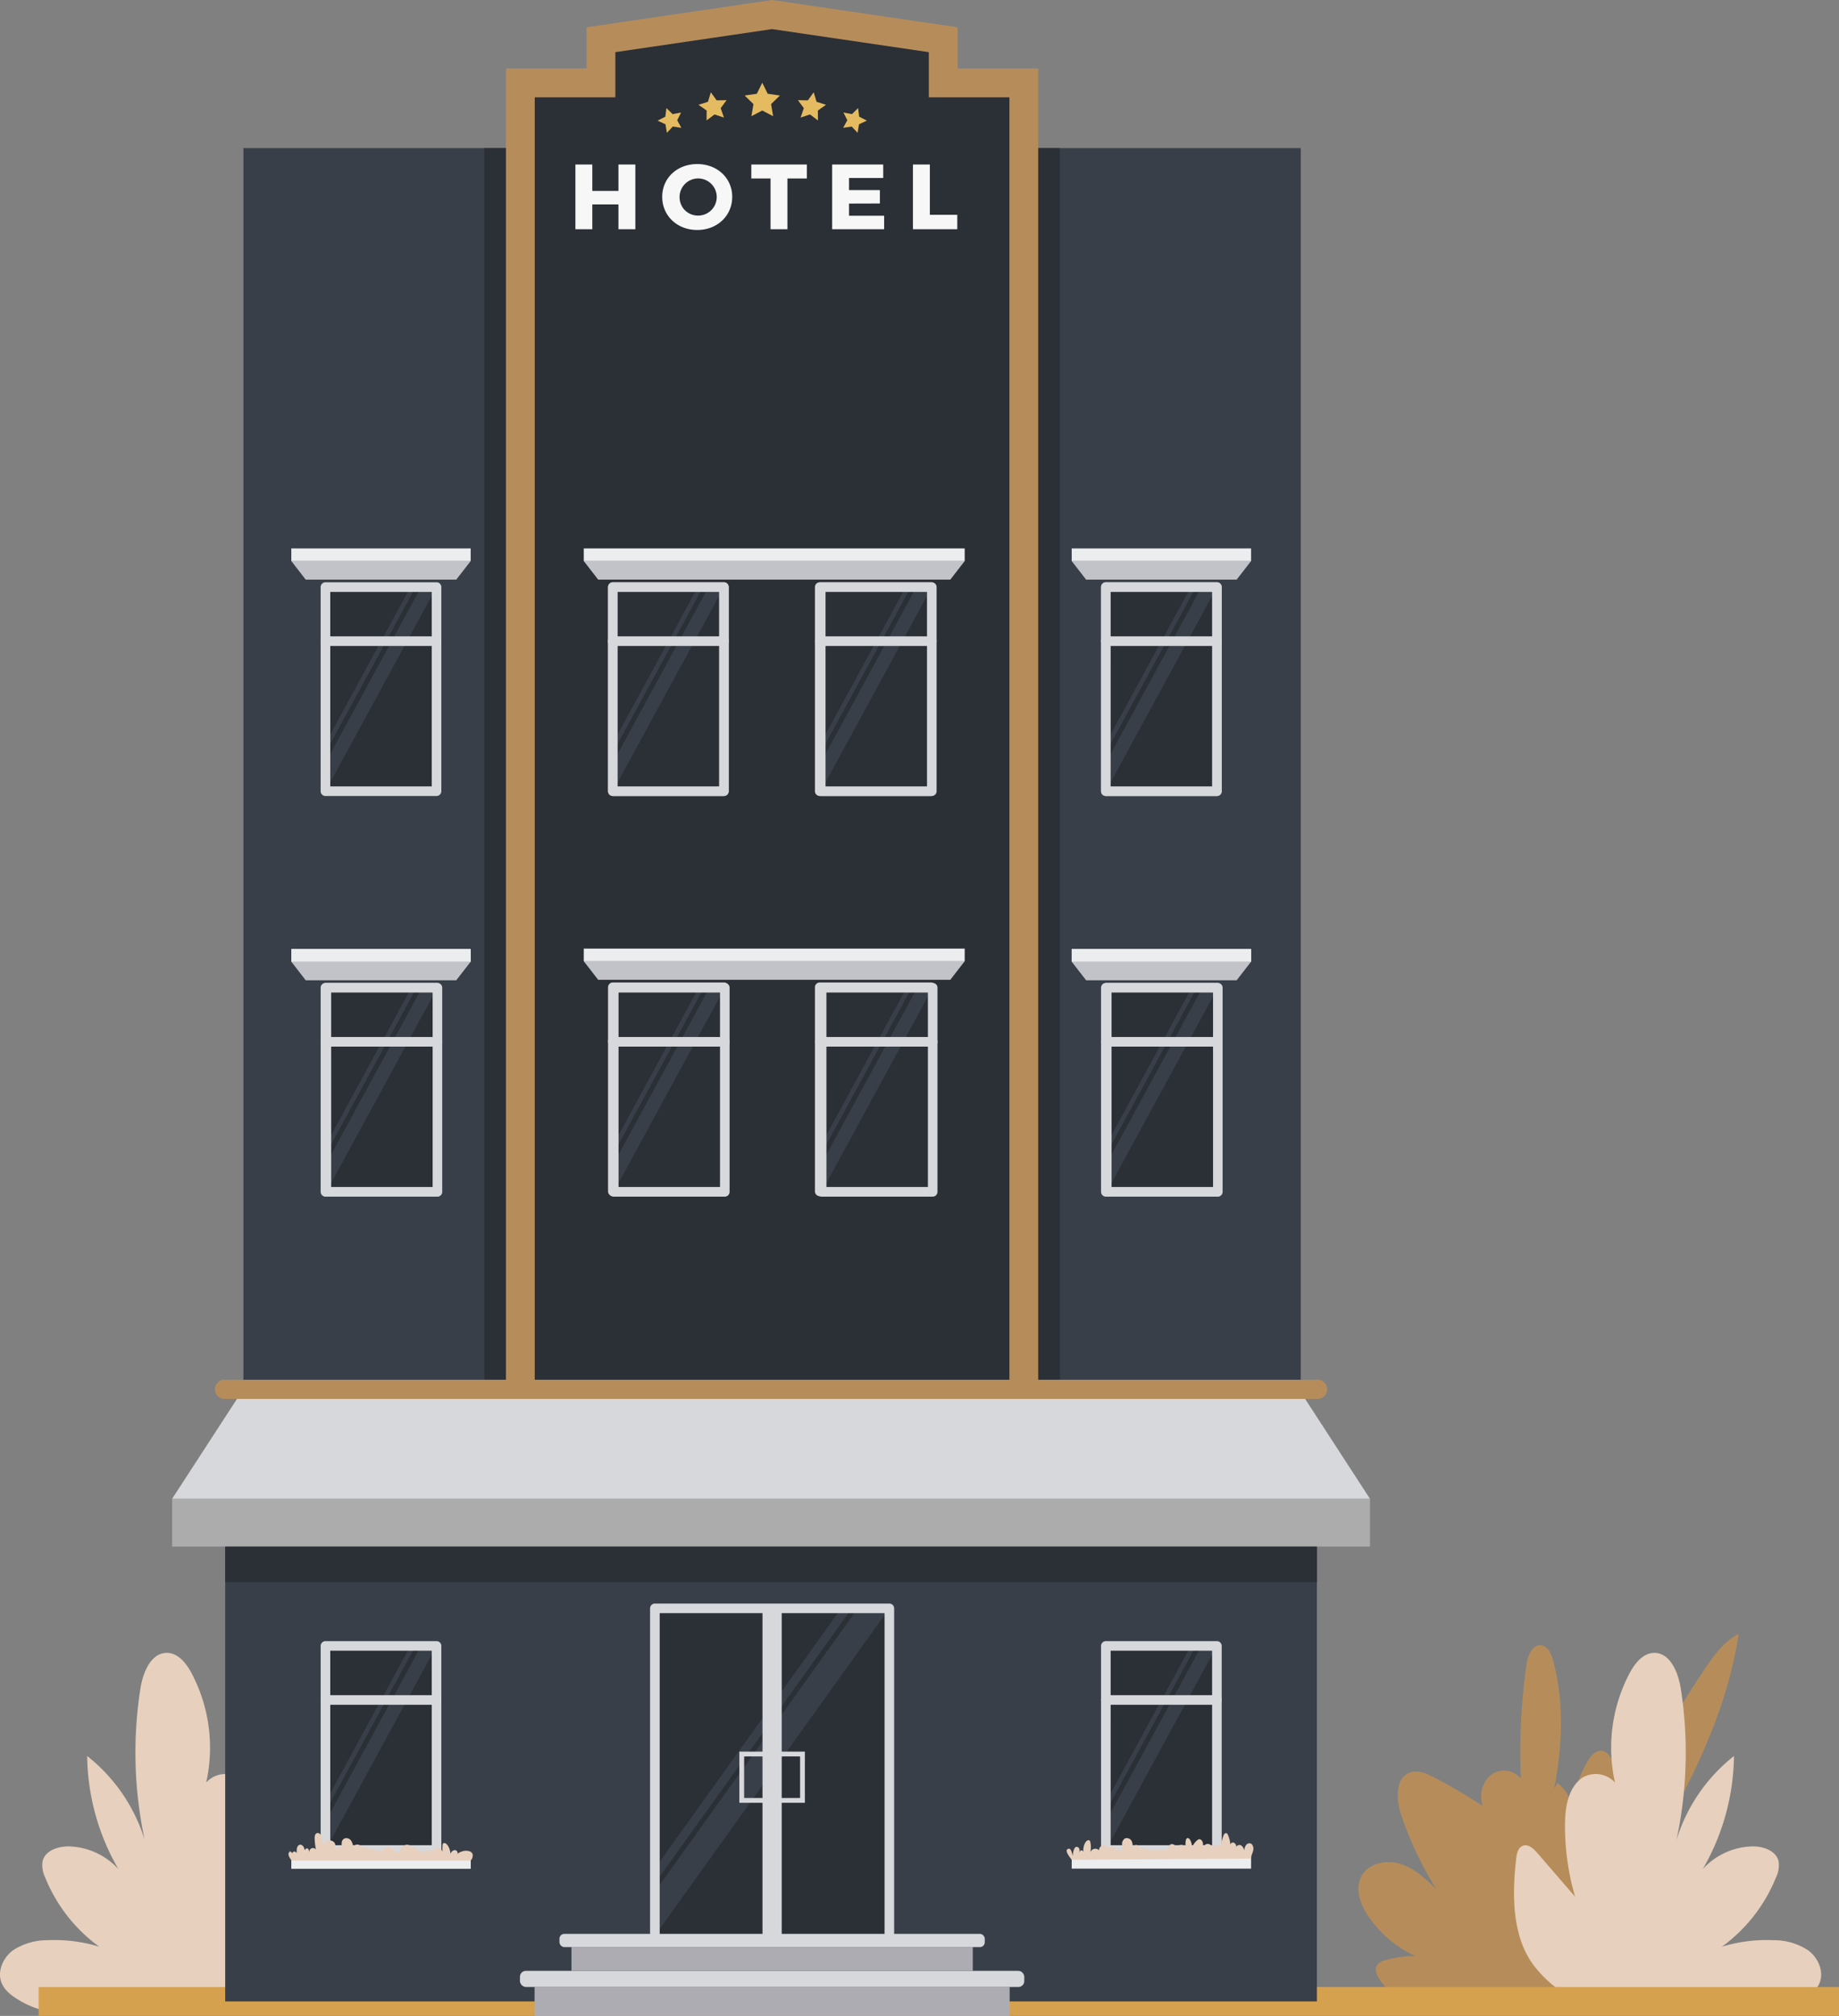 <svg xmlns="http://www.w3.org/2000/svg" width="401.563" height="440.249" viewBox="0 0 401.563 440.249"><rect x="0" y="0" width="401.563" height="440.249" fill="#808080" stroke="none"/><defs><style>.a{fill:#b68d5a;}.b{fill:#e7d0bd;}.c{fill:#d6a14e;}.d{fill:#383f48;}.e{fill:#2b2f36;}.f{fill:#c2c3c8;}.g{fill:#ecedef;}.h{fill:#d7d8dc;}.i{fill:#acacac;}.j{fill:#adacb2;}.k{fill:#f7f7f8;}.l{fill:#e5bb61;}.m{fill:#5c4991;}.n{fill:#453286;}</style></defs><g transform="translate(-17.709 -58)"><g transform="translate(17.709 414.817)"><g transform="translate(296.608)"><path class="a" d="M333.293,337.746c-3.466,1.828-5.79,5.212-7.941,8.487q-11.74,17.877-22.207,36.55c2.713-5.64,5.409-12.436,2.278-17.856a3.109,3.109,0,0,0-1.749-1.6c-1.471-.38-2.723,1.085-3.46,2.415a34.122,34.122,0,0,0-3.5,9.346,7.469,7.469,0,0,0-3.01-4.76c-.245.4-.464.819-.694,1.231,1.8-9.384,2.232-18.9-.251-28.055-.388-1.429-1.136-3.093-2.608-3.249-1.931-.2-2.9,2.247-3.175,4.168a133.046,133.046,0,0,0-1.228,24.951,4.735,4.735,0,0,0-6.579-.774,6.188,6.188,0,0,0-1.763,6.735q-5.129-3.367-10.573-6.219c-1.617-.847-3.471-1.679-5.205-1.112-3.372,1.1-3.156,5.94-2.023,9.3a76.227,76.227,0,0,0,7.7,16.223c-2.339-2.256-4.8-4.587-7.9-5.552s-7.04-.1-8.529,2.791c-1.422,2.76-.154,6.153,1.6,8.717a25.213,25.213,0,0,0,10.23,8.638,22.309,22.309,0,0,0-6.537.9,2.832,2.832,0,0,0-1.986,1.365,2.559,2.559,0,0,0,.263,2.02c2.073,4.319,7.39,6.091,12.181,6.075s9.513-1.351,14.3-1.274l1.232.939a166.965,166.965,0,0,0,30.809-7.358A25.428,25.428,0,0,0,298.5,412.5a121.309,121.309,0,0,0,17.3-8.547,19.352,19.352,0,0,0-10.2.828A89.783,89.783,0,0,0,320.359,391.7l-11.476,2.613C319.456,376.543,330.243,358.194,333.293,337.746Z" transform="translate(-250.251 -337.746)"/><g transform="translate(33.994 4.154)"><path class="b" d="M341.176,405.993a13.587,13.587,0,0,0-7.64-2.24A33.4,33.4,0,0,0,322.3,405.17a34.7,34.7,0,0,0,11.8-15.113,5.959,5.959,0,0,0,.561-3.593c-.574-2.3-3.376-3.233-5.747-3.2a15.2,15.2,0,0,0-10.793,4.949,50.284,50.284,0,0,0,6.809-24.681,37.286,37.286,0,0,0-12.548,18.306,90.81,90.81,0,0,0,.926-33.08c-.555-3.528-2.346-7.888-5.915-7.75-2.394.093-4.113,2.306-5.245,4.418a34.867,34.867,0,0,0-3.2,23.889,5.674,5.674,0,0,0-7.231-.98c-3.009,2.208-3.661,6.4-3.685,10.13a55.338,55.338,0,0,0,2.2,15.782l-8.275-9.579c-.813-.941-1.968-1.98-3.13-1.539-1.008.38-1.315,1.634-1.439,2.7-.949,8.2-.959,17.664,4.3,24.028,10.216,12.367,20.371,6.158,28.854,7.728,9.508,1.76,20.351,4.36,28.749-.431,1.75-1,3.566-2.189,4.328-4.055C344.634,410.6,343.33,407.612,341.176,405.993Z" transform="translate(-276.903 -341.002)"/></g></g><g transform="translate(0 4.154)"><path class="b" d="M20.5,405.993a13.587,13.587,0,0,1,7.64-2.24,33.4,33.4,0,0,1,11.236,1.417,34.7,34.7,0,0,1-11.8-15.113,5.959,5.959,0,0,1-.561-3.593c.574-2.3,3.376-3.233,5.747-3.2a15.2,15.2,0,0,1,10.793,4.949,50.284,50.284,0,0,1-6.809-24.681A37.286,37.286,0,0,1,49.3,381.836a90.811,90.811,0,0,1-.926-33.08c.555-3.528,2.346-7.888,5.915-7.75,2.394.093,4.113,2.306,5.245,4.418a34.868,34.868,0,0,1,3.2,23.889,5.674,5.674,0,0,1,7.231-.98c3.009,2.208,3.661,6.4,3.685,10.13a55.336,55.336,0,0,1-2.2,15.782l8.275-9.579c.812-.941,1.968-1.98,3.13-1.539,1.008.38,1.315,1.634,1.439,2.7.949,8.2.959,17.664-4.3,24.028-10.216,12.367-20.371,6.158-28.854,7.728-9.508,1.76-20.351,4.36-28.749-.431-1.75-1-3.566-2.189-4.328-4.055C17.043,410.6,18.347,407.612,20.5,405.993Z" transform="translate(-17.709 -341.002)"/></g><g transform="translate(8.436 77.13)"><rect class="c" width="393.126" height="6.288"/></g></g><g transform="translate(66.882 395.752)"><rect class="d" width="238.388" height="99.338"/></g><g transform="translate(160.707 409.25)"><rect class="d" width="51.2" height="71.484"/></g><g transform="translate(160.707 409.25)"><path class="e" d="M129.82,390.168V333.381h40.672Z" transform="translate(-129.82 -333.381)"/></g><g transform="translate(160.707 409.25)"><path class="e" d="M181.02,404.866h-51.2l51.2-71.484Z" transform="translate(-129.82 -333.381)"/></g><g transform="translate(70.862 90.347)"><rect class="d" width="60.473" height="270.021"/></g><g transform="translate(131.335 61.177)"><path class="e" d="M106.792,359.681V75.421h17.6V65.99s27.926-5.5,37.368-5.5,37.367,5.5,37.367,5.5v9.431h17.6v284.26" transform="translate(-106.792 -60.491)"/></g><g transform="translate(145.179 177.773)"><g transform="translate(0 2.751)"><path class="f" d="M197.683,158.12H120.79l-3.144-4.061h83.181Z" transform="translate(-117.646 -154.059)"/></g><g transform="translate(0 0)"><rect class="g" width="83.181" height="2.751"/></g></g><g transform="translate(81.32 177.773)"><g transform="translate(0 2.751)"><path class="f" d="M103.6,158.12H70.724l-3.144-4.061h39.167Z" transform="translate(-67.58 -154.059)"/></g><g transform="translate(0 0)"><rect class="g" width="39.167" height="2.751"/></g></g><g transform="translate(241.268 90.347)"><rect class="d" width="60.473" height="270.021"/></g><g transform="translate(241.268 90.347)"><rect class="e" width="7.87" height="270.021"/></g><g transform="translate(123.466 90.347)"><rect class="e" width="7.87" height="270.021" transform="translate(0)"/></g><g transform="translate(128.191 58)"><path class="a" d="M220.549,360.367h-6.288V79.251h-17.6v-9.86l-34.224-5.036-34.224,5.036v9.86h-17.6V360.367h-6.288V72.963h17.6v-9L162.438,58l40.511,5.961v9h17.6Z" transform="translate(-104.328 -58)"/></g><g transform="translate(55.291 361.415)"><path class="h" d="M308.744,319.789H47.174L62.7,295.879H293.22Z" transform="translate(-47.174 -295.879)"/></g><g transform="translate(64.786 359.32)"><path class="a" d="M295.1,298.427H56.714a2.1,2.1,0,1,1,0-4.191H295.1a2.1,2.1,0,1,1,0,4.191Z" transform="translate(-54.618 -294.236)"/></g><g transform="translate(55.291 385.326)"><rect class="i" width="261.57" height="10.426"/></g><g transform="translate(134.433 491.931)"><rect class="j" width="103.748" height="6.318"/></g><g transform="translate(131.246 488.414)"><rect class="h" width="110.123" height="3.517" rx="1.275" transform="translate(0)"/></g><g transform="translate(142.49 483.226)"><rect class="j" width="87.633" height="5.188"/></g><g transform="translate(139.873 480.338)"><rect class="h" width="92.868" height="2.888" rx="1.047"/></g><g transform="translate(143.354 93.829)"><path class="k" d="M119.905,86.169v5.767h5.707V86.169h3.69V100.3h-3.69V94.879h-5.707V100.3h-3.69V86.169Z" transform="translate(-116.215 -86.068)"/><path class="k" d="M146.361,93.248c0,4.133-3.267,7.24-7.642,7.24s-7.643-3.107-7.643-7.24c0-4.114,3.267-7.158,7.643-7.158S146.361,89.154,146.361,93.248Zm-11.492.02a3.987,3.987,0,0,0,3.89,4.073,4.056,4.056,0,1,0-3.89-4.073Z" transform="translate(-112.12 -86.09)"/><path class="k" d="M158.453,86.169v3.045h-4.235V100.3h-3.689V89.214h-4.2V86.169Z" transform="translate(-107.917 -86.068)"/><path class="k" d="M171.319,86.169v2.944h-7.462v2.642h6.735v2.923l-6.735.02v2.661h7.663V100.3H160.169V86.169Z" transform="translate(-104.106 -86.068)"/><path class="k" d="M177.693,86.169V97.157h5.988V100.3H174V86.169Z" transform="translate(-100.294 -86.068)"/></g><g transform="translate(161.312 76.068)"><g transform="translate(18.997)"><path class="l" d="M149.035,72.166l1.189,2.408,2.658.386-1.923,1.875.454,2.647-2.377-1.25-2.377,1.25.454-2.647-1.923-1.875,2.658-.386Z" transform="translate(-145.188 -72.166)"/></g><g transform="translate(8.915 2.084)"><path class="l" d="M139.985,73.8l1.267,1.765,2.172-.043-1.288,1.75.712,2.053-2.062-.684-1.732,1.311.013-2.173-1.783-1.242,2.07-.659Z" transform="translate(-137.284 -73.799)"/></g><g transform="translate(0 5.529)"><path class="l" d="M132.21,76.5l1.346,1.329,1.858-.355-.848,1.69.912,1.657-1.87-.284-1.294,1.379-.307-1.866-1.712-.8,1.68-.869Z" transform="translate(-130.294 -76.501)"/></g><g transform="translate(30.632 2.084)"><path class="l" d="M157.749,73.8l-1.267,1.765-2.172-.043,1.288,1.75-.712,2.053,2.062-.684,1.732,1.311-.013-2.173,1.783-1.242-2.07-.659Z" transform="translate(-154.31 -73.799)"/></g><g transform="translate(40.505 5.529)"><path class="l" d="M165.317,76.5l-1.346,1.329-1.858-.355.848,1.69-.912,1.657,1.87-.284,1.294,1.379.307-1.866,1.711-.8-1.68-.869Z" transform="translate(-162.05 -76.501)"/></g></g><g transform="translate(87.729 185.168)"><g transform="translate(1.048 1.048)"><rect class="d" width="24.253" height="44.573"/></g><g transform="translate(1.048 1.048)"><path class="e" d="M73.427,192.615V158.521H91.978Z" transform="translate(-73.427 -158.521)"/></g><g transform="translate(1.048 1.048)"><path class="e" d="M97.68,203.094H73.427L97.68,158.521Z" transform="translate(-73.427 -158.521)"/></g><g transform="translate(0.591 0.796)"><rect class="e" width="42.392" height="1.047" transform="matrix(0.478, -0.878, 0.878, 0.478, 0, 37.24)"/></g><g transform="translate(0 0)"><path class="h" d="M97.906,204.368H73.653A1.048,1.048,0,0,1,72.6,203.32V158.747a1.048,1.048,0,0,1,1.048-1.047H97.906a1.048,1.048,0,0,1,1.048,1.047V203.32A1.048,1.048,0,0,1,97.906,204.368Zm-23.205-2.1H96.857V159.8H74.7Z" transform="translate(-72.605 -157.7)"/></g><g transform="translate(0 11.806)"><path class="h" d="M97.906,169.053H73.653a1.048,1.048,0,0,1,0-2.1H97.906a1.048,1.048,0,0,1,0,2.1Z" transform="translate(-72.605 -166.956)"/></g></g><g transform="translate(150.482 185.168)"><g transform="translate(1.048 1.048)"><rect class="m" width="24.253" height="44.573"/></g><g transform="translate(1.048 1.048)"><path class="n" d="M122.626,192.615V158.521h18.551Z" transform="translate(-122.626 -158.521)"/></g><g transform="translate(1.048 1.048)"><path class="n" d="M146.878,203.094H122.626l24.253-44.573Z" transform="translate(-122.626 -158.521)"/></g><g transform="translate(0.59 0.796)"><rect class="n" width="42.392" height="1.047" transform="matrix(0.478, -0.878, 0.878, 0.478, 0, 37.24)"/></g><g transform="translate(0 0)"><path class="h" d="M147.1,204.368H122.851a1.048,1.048,0,0,1-1.047-1.048V158.747a1.048,1.048,0,0,1,1.047-1.047H147.1a1.048,1.048,0,0,1,1.047,1.047V203.32A1.048,1.048,0,0,1,147.1,204.368Zm-23.205-2.1h22.157V159.8H123.9Z" transform="translate(-121.804 -157.7)"/></g><g transform="translate(0 11.806)"><path class="h" d="M147.1,169.053H122.851a1.048,1.048,0,0,1,0-2.1H147.1a1.048,1.048,0,0,1,0,2.1Z" transform="translate(-121.804 -166.956)"/></g></g><g transform="translate(195.656 185.168)"><g transform="translate(1.048 1.048)"><rect class="m" width="24.253" height="44.573"/></g><g transform="translate(1.048 1.048)"><path class="n" d="M158.042,192.615V158.521h18.551Z" transform="translate(-158.042 -158.521)"/></g><g transform="translate(1.048 1.048)"><path class="n" d="M182.295,203.094H158.042l24.253-44.573Z" transform="translate(-158.042 -158.521)"/></g><g transform="translate(0.591 0.796)"><rect class="n" width="42.392" height="1.047" transform="matrix(0.478, -0.878, 0.878, 0.478, 0, 37.24)"/></g><g transform="translate(0 0)"><path class="h" d="M182.521,204.368H158.268a1.048,1.048,0,0,1-1.048-1.048V158.747a1.048,1.048,0,0,1,1.048-1.047h24.252a1.048,1.048,0,0,1,1.048,1.047V203.32A1.048,1.048,0,0,1,182.521,204.368Zm-23.205-2.1h22.157V159.8H159.316Z" transform="translate(-157.22 -157.7)"/></g><g transform="translate(0 11.806)"><path class="h" d="M182.521,169.053H158.268a1.048,1.048,0,1,1,0-2.1h24.252a1.048,1.048,0,1,1,0,2.1Z" transform="translate(-157.22 -166.956)"/></g></g><g transform="translate(145.179 265.167)"><g transform="translate(0 2.751)"><path class="f" d="M197.683,226.637H120.79l-3.144-4.061h83.181Z" transform="translate(-117.646 -222.576)"/></g><rect class="g" width="83.181" height="2.751"/></g><g transform="translate(150.482 272.561)"><g transform="translate(1.048 1.048)"><rect class="m" width="24.253" height="44.573"/></g><g transform="translate(1.048 1.048)"><path class="n" d="M122.626,261.132V227.039h18.551Z" transform="translate(-122.626 -227.039)"/></g><g transform="translate(1.048 1.048)"><path class="n" d="M146.878,271.611H122.626l24.253-44.573Z" transform="translate(-122.626 -227.039)"/></g><g transform="translate(0.59 0.797)"><rect class="n" width="42.392" height="1.047" transform="matrix(0.478, -0.878, 0.878, 0.478, 0, 37.24)"/></g><path class="h" d="M147.1,272.886H122.851a1.048,1.048,0,0,1-1.047-1.048V227.265a1.048,1.048,0,0,1,1.047-1.048H147.1a1.048,1.048,0,0,1,1.047,1.048v44.572A1.048,1.048,0,0,1,147.1,272.886Zm-23.205-2.1h22.157V228.314H123.9Z" transform="translate(-121.804 -226.217)"/><g transform="translate(0 11.807)"><path class="h" d="M147.1,237.57H122.851a1.048,1.048,0,0,1,0-2.1H147.1a1.048,1.048,0,0,1,0,2.1Z" transform="translate(-121.804 -235.474)"/></g></g><g transform="translate(195.656 272.561)"><g transform="translate(1.048 1.048)"><rect class="m" width="24.253" height="44.573"/></g><g transform="translate(1.048 1.048)"><path class="n" d="M158.042,261.132V227.039h18.551Z" transform="translate(-158.042 -227.039)"/></g><g transform="translate(1.048 1.048)"><path class="n" d="M182.295,271.611H158.042l24.253-44.573Z" transform="translate(-158.042 -227.039)"/></g><g transform="translate(0.591 0.797)"><rect class="n" width="42.392" height="1.047" transform="matrix(0.478, -0.878, 0.878, 0.478, 0, 37.24)"/></g><path class="h" d="M182.521,272.886H158.268a1.048,1.048,0,0,1-1.048-1.048V227.265a1.048,1.048,0,0,1,1.048-1.048h24.252a1.048,1.048,0,0,1,1.048,1.048v44.572A1.048,1.048,0,0,1,182.521,272.886Zm-23.205-2.1h22.157V228.314H159.316Z" transform="translate(-157.22 -226.217)"/><g transform="translate(0 11.807)"><path class="h" d="M182.521,237.57H158.268a1.048,1.048,0,1,1,0-2.1h24.252a1.048,1.048,0,1,1,0,2.1Z" transform="translate(-157.22 -235.474)"/></g></g><g transform="translate(81.32 265.269)"><g transform="translate(0 2.751)"><path class="f" d="M103.6,226.717H70.724l-3.144-4.061h39.167Z" transform="translate(-67.58 -222.657)"/></g><g transform="translate(0)"><rect class="g" width="39.167" height="2.751"/></g></g><g transform="translate(87.729 272.665)"><g transform="translate(1.048 1.048)"><rect class="m" width="24.253" height="44.573"/></g><g transform="translate(1.048 1.048)"><path class="n" d="M73.427,261.212V227.119H91.978Z" transform="translate(-73.427 -227.119)"/></g><g transform="translate(1.048 1.048)"><path class="n" d="M97.68,271.692H73.427L97.68,227.119Z" transform="translate(-73.427 -227.119)"/></g><g transform="translate(0.591 0.796)"><rect class="n" width="42.392" height="1.047" transform="matrix(0.478, -0.878, 0.878, 0.478, 0, 37.24)"/></g><g transform="translate(0)"><path class="h" d="M97.906,272.966H73.653a1.048,1.048,0,0,1-1.048-1.048V227.345a1.048,1.048,0,0,1,1.048-1.047H97.906a1.048,1.048,0,0,1,1.048,1.047v44.572A1.048,1.048,0,0,1,97.906,272.966ZM74.7,270.87H96.857V228.394H74.7Z" transform="translate(-72.605 -226.298)"/></g><g transform="translate(0 11.806)"><path class="h" d="M97.906,237.65H73.653a1.048,1.048,0,1,1,0-2.1H97.906a1.048,1.048,0,1,1,0,2.1Z" transform="translate(-72.605 -235.554)"/></g></g><g transform="translate(251.726 177.773)"><g transform="translate(0 2.751)"><path class="f" d="M237.2,158.12H204.323l-3.144-4.061h39.167Z" transform="translate(-201.18 -154.059)"/></g><g transform="translate(0 0)"><rect class="g" width="39.167" height="2.751"/></g></g><g transform="translate(258.135 185.168)"><g transform="translate(1.048 1.048)"><rect class="m" width="24.253" height="44.573"/></g><g transform="translate(1.048 1.048)"><path class="n" d="M207.026,192.615V158.521h18.551Z" transform="translate(-207.026 -158.521)"/></g><g transform="translate(1.048 1.048)"><path class="n" d="M231.279,203.094H207.026l24.253-44.573Z" transform="translate(-207.026 -158.521)"/></g><g transform="translate(0.591 0.796)"><rect class="n" width="42.392" height="1.047" transform="matrix(0.478, -0.878, 0.878, 0.478, 0, 37.24)"/></g><g transform="translate(0 0)"><path class="h" d="M231.5,204.368H207.252a1.048,1.048,0,0,1-1.048-1.048V158.747a1.048,1.048,0,0,1,1.048-1.047H231.5a1.048,1.048,0,0,1,1.048,1.047V203.32A1.048,1.048,0,0,1,231.5,204.368Zm-23.205-2.1h22.157V159.8H208.3Z" transform="translate(-206.204 -157.7)"/></g><g transform="translate(0 11.806)"><path class="h" d="M231.5,169.053H207.252a1.048,1.048,0,1,1,0-2.1H231.5a1.048,1.048,0,1,1,0,2.1Z" transform="translate(-206.204 -166.956)"/></g></g><g transform="translate(81.32 265.269)"><g transform="translate(170.406 2.751)"><path class="f" d="M237.2,226.717H204.323l-3.144-4.061h39.167Z" transform="translate(-201.18 -222.657)"/></g><g transform="translate(170.406)"><rect class="g" width="39.167" height="2.751"/></g><g transform="translate(0)"><rect class="g" width="39.167" height="2.751"/></g><g transform="translate(170.406)"><rect class="g" width="39.167" height="2.751"/></g><g transform="translate(0 198.071)"><rect class="g" width="39.167" height="2.751"/></g><g transform="translate(0 198.071)"><rect class="g" width="39.167" height="2.751"/></g><g transform="translate(170.406 198.071)"><rect class="g" width="39.167" height="2.751"/></g></g><g transform="translate(258.135 272.665)"><g transform="translate(1.048 1.048)"><rect class="m" width="24.253" height="44.573"/></g><g transform="translate(1.048 1.048)"><path class="n" d="M207.026,261.212V227.119h18.551Z" transform="translate(-207.026 -227.119)"/></g><g transform="translate(1.048 1.048)"><path class="n" d="M231.279,271.692H207.026l24.253-44.573Z" transform="translate(-207.026 -227.119)"/></g><g transform="translate(0.591 0.796)"><rect class="n" width="42.392" height="1.047" transform="matrix(0.478, -0.878, 0.878, 0.478, 0, 37.24)"/></g><path class="h" d="M231.5,272.966H207.252a1.048,1.048,0,0,1-1.048-1.048V227.345a1.048,1.048,0,0,1,1.048-1.047H231.5a1.048,1.048,0,0,1,1.048,1.047v44.572A1.048,1.048,0,0,1,231.5,272.966Zm-23.205-2.1h22.157V228.394H208.3Z" transform="translate(-206.204 -226.298)"/><g transform="translate(0 11.806)"><path class="h" d="M231.5,237.65H207.252a1.048,1.048,0,1,1,0-2.1H231.5a1.048,1.048,0,1,1,0,2.1Z" transform="translate(-206.204 -235.554)"/></g></g><g transform="translate(87.729 416.405)"><g transform="translate(1.048 1.048)"><rect class="d" width="24.253" height="44.573"/></g><g transform="translate(1.048 1.048)"><path class="e" d="M73.427,373.905V339.812H91.978Z" transform="translate(-73.427 -339.812)"/></g><g transform="translate(1.048 1.048)"><path class="e" d="M97.68,384.385H73.427L97.68,339.812Z" transform="translate(-73.427 -339.812)"/></g><g transform="translate(0.591 0.796)"><rect class="e" width="42.392" height="1.047" transform="matrix(0.478, -0.878, 0.878, 0.478, 0, 37.24)"/></g><g transform="translate(0)"><path class="h" d="M97.906,385.659H73.653a1.048,1.048,0,0,1-1.048-1.047V340.039a1.048,1.048,0,0,1,1.048-1.048H97.906a1.048,1.048,0,0,1,1.048,1.048v44.572A1.048,1.048,0,0,1,97.906,385.659Zm-23.205-2.1H96.857V341.087H74.7Z" transform="translate(-72.605 -338.991)"/></g><g transform="translate(0 11.807)"><path class="h" d="M97.906,350.344H73.653a1.048,1.048,0,1,1,0-2.1H97.906a1.048,1.048,0,1,1,0,2.1Z" transform="translate(-72.605 -348.248)"/></g></g><g transform="translate(258.135 416.405)"><g transform="translate(1.048 1.048)"><rect class="d" width="24.253" height="44.573"/></g><g transform="translate(1.048 1.048)"><path class="e" d="M207.026,373.905V339.812h18.551Z" transform="translate(-207.026 -339.812)"/></g><g transform="translate(1.048 1.048)"><path class="e" d="M231.279,384.385H207.026l24.253-44.573Z" transform="translate(-207.026 -339.812)"/></g><g transform="translate(0.591 0.796)"><rect class="e" width="42.392" height="1.047" transform="matrix(0.478, -0.878, 0.878, 0.478, 0, 37.24)"/></g><path class="h" d="M231.5,385.659H207.252a1.048,1.048,0,0,1-1.048-1.047V340.039a1.048,1.048,0,0,1,1.048-1.048H231.5a1.048,1.048,0,0,1,1.048,1.048v44.572A1.048,1.048,0,0,1,231.5,385.659Zm-23.205-2.1h22.157V341.087H208.3Z" transform="translate(-206.204 -338.991)"/><g transform="translate(0 11.807)"><path class="h" d="M231.5,350.344H207.252a1.048,1.048,0,1,1,0-2.1H231.5a1.048,1.048,0,1,1,0,2.1Z" transform="translate(-206.204 -348.248)"/></g></g><g transform="translate(160.279 408.946)"><rect class="e" width="75.005" height="1.047" transform="matrix(0.582, -0.813, 0.813, 0.582, 0, 60.975)"/></g><g transform="translate(159.66 408.202)"><path class="h" d="M181.246,406.14a1.048,1.048,0,0,1-1.048-1.047V334.656h-49.1v70.437a1.048,1.048,0,0,1-2.1,0V333.607a1.048,1.048,0,0,1,1.047-1.047h51.2a1.048,1.048,0,0,1,1.048,1.047v71.486A1.048,1.048,0,0,1,181.246,406.14Z" transform="translate(-128.999 -332.56)"/></g><g transform="translate(184.211 409.25)"><rect class="h" width="4.192" height="71.484"/></g><g transform="translate(185.783 440.535)"><path class="h" d="M157.16,369.087h-7.68V357.909h7.68Zm-6.631-1.048h5.583v-9.082h-5.583Z" transform="translate(-149.48 -357.909)"/></g><g transform="translate(179.152 440.535)"><path class="h" d="M151.961,369.087h-7.68V357.909h7.68Zm-6.633-1.048h5.584v-9.082h-5.584Z" transform="translate(-144.281 -357.909)"/></g><g transform="translate(66.882 395.752)"><rect class="e" width="238.388" height="7.741"/></g><g transform="translate(250.629 458.333)"><path class="b" d="M241.05,374.922a1.234,1.234,0,0,0-.417-.731.9.9,0,0,0-1.148.287,2.619,2.619,0,0,0-.413,1.221,1.579,1.579,0,0,0-.653-1.148c-.394-.226-1.026-.025-1.064.429a1.025,1.025,0,0,0-.548-1.037.614.614,0,0,0-.755.4,5.955,5.955,0,0,0-.533-2.1.623.623,0,0,0-.315-.362c-.315-.108-.565.273-.672.588a16.522,16.522,0,0,0-.622,2.4.747.747,0,0,0-1.054-.372,2.15,2.15,0,0,0-.829.954.95.95,0,1,0-1.858-.273c-.107-.4-.042-.825-.129-1.23s-.434-.815-.838-.736a.939.939,0,0,0-.409.231,3.884,3.884,0,0,0-1.193,1.827,2.69,2.69,0,0,0-.358-1.967c-.134-.212-.367-.425-.6-.339a.572.572,0,0,0-.295.443,3.2,3.2,0,0,0,.033,1.593,1.221,1.221,0,0,0-1.54-.445c-.415.209-.52,1.019-.547,1.352a2.118,2.118,0,0,0-.145-1.083.92.92,0,0,0-1.022-.538c-.58.179-.653.958-.614,1.564a.881.881,0,0,0-1.548.033,1.264,1.264,0,0,0-1.95.069.941.941,0,0,0-1.458-.323c.1-.315-.288-.607-.612-.548a1.458,1.458,0,0,0-.781.574.87.87,0,0,0-.7-1.207c-.554-.022-.8,1.147-.8,1.147a3.527,3.527,0,0,0-.089-1.842,1.217,1.217,0,0,0-1.5-.745,1.443,1.443,0,0,0-.665,1.356,6.917,6.917,0,0,1-.008,1.592.685.685,0,0,0-1.254-.078,1.07,1.07,0,0,0-.917-1.082.823.823,0,0,0-.778.56,1.044,1.044,0,0,0-2.064.255,1.14,1.14,0,0,0-1.923.563,5.446,5.446,0,0,0,.025-2.31.666.666,0,0,0-.162-.361c-.27-.253-.7.046-.9.361a3.233,3.233,0,0,0-.421,2.291.5.5,0,0,0-.546-.522c-.287.041-.375.654-.375.654a2.481,2.481,0,0,0-.011-1.008.611.611,0,0,0-.826-.348.79.79,0,0,0-.256.342,3.562,3.562,0,0,0-.33,1.578c-.191-.588-.356-1.726-.954-1.571-.976.254.1,1.6.705,2.406l39.167-.27C240.574,376.564,241.275,375.737,241.05,374.922Z" transform="translate(-200.319 -371.863)"/></g><g transform="translate(80.705 458.303)"><path class="b" d="M105.507,375.739a3.584,3.584,0,0,0-1.622.712c.384-.283-.091-.962-.559-.87a1.22,1.22,0,0,0-.879.841,3.408,3.408,0,0,0-.685-1.995c-.218-.286-.656-.54-.9-.274a.666.666,0,0,0-.128.411,13.21,13.21,0,0,0-.024,1.508.993.993,0,0,0-1.981-.032.764.764,0,0,0-.953-.453,1.672,1.672,0,0,0-.959.8h0a.9.9,0,0,0-1.647-.378.936.936,0,0,0-.608-1.047.648.648,0,0,0-.7.406,1.422,1.422,0,0,0-.287-.742c-.255-.306-.665-.225-1.05-.117-.638.179-.763.673-.974.969a3.875,3.875,0,0,0-.351.689c-.222-.121-.435-.152-.6.014a2.24,2.24,0,0,0-1.718-1.284,1.323,1.323,0,0,0-1.323,1,.614.614,0,0,0-.511-.286,1.51,1.51,0,0,0-.911.51.711.711,0,1,0-1.384-.327.883.883,0,0,0-1.65-.459.99.99,0,0,0-1.926-.3,2.45,2.45,0,0,0-.454-1.579,1.221,1.221,0,0,0-1.495-.364c-.633.372-.6,1.242-.421,1.989a.827.827,0,0,0-.9-.163c-.4.176-.735.533-1.171.565a1.037,1.037,0,0,0,.4-1.522,1.384,1.384,0,0,0-1.636-.385,2.112,2.112,0,0,0-1.121,1.356,3.752,3.752,0,0,0,.079-2.071c-.144-.582-.7-1.228-1.232-.954-.366.189-.423.681-.415,1.092a13.5,13.5,0,0,0,.278,2.449.81.81,0,0,0-1.446.593c-.094-.3-.122-.783-.434-.837-.2-.034-.42.149-.589.4a2.776,2.776,0,0,0-.1-.462c-.145-.421-.545-.828-.98-.727-.394.092-.587.543-.628.946-.024.242-.017.583-.045.881a.625.625,0,0,0-.337-.327.486.486,0,0,0-.617.4c-.083-.235-.407-.562-.583-.381-.7.713.408,1.7.384,1.932h39.168C107.445,377.276,107.894,375.561,105.507,375.739Z" transform="translate(-67.098 -371.839)"/></g><g transform="translate(150.482 185.168)"><g transform="translate(1.048 1.048)"><rect class="d" width="24.253" height="44.573"/></g><g transform="translate(1.048 1.048)"><path class="e" d="M122.626,192.615V158.521h18.551Z" transform="translate(-122.626 -158.521)"/></g><g transform="translate(1.048 1.048)"><path class="e" d="M146.878,203.094H122.626l24.253-44.573Z" transform="translate(-122.626 -158.521)"/></g><g transform="translate(0.59 0.796)"><rect class="e" width="42.392" height="1.047" transform="matrix(0.478, -0.878, 0.878, 0.478, 0, 37.24)"/></g><g transform="translate(0 0)"><path class="h" d="M147.1,204.368H122.852a1.048,1.048,0,0,1-1.048-1.048V158.747a1.048,1.048,0,0,1,1.048-1.047H147.1a1.048,1.048,0,0,1,1.047,1.047V203.32A1.048,1.048,0,0,1,147.1,204.368Zm-23.205-2.1h22.157V159.8H123.9Z" transform="translate(-121.804 -157.7)"/></g><g transform="translate(0 11.806)"><path class="h" d="M147.1,169.053H122.852a1.048,1.048,0,0,1,0-2.1H147.1a1.048,1.048,0,0,1,0,2.1Z" transform="translate(-121.804 -166.956)"/></g></g><g transform="translate(195.875 185.168)"><g transform="translate(1.048 1.048)"><rect class="d" width="24.253" height="44.573"/></g><g transform="translate(1.048 1.048)"><path class="e" d="M158.214,192.615V158.521h18.551Z" transform="translate(-158.214 -158.521)"/></g><g transform="translate(1.048 1.048)"><path class="e" d="M182.467,203.094H158.214l24.253-44.573Z" transform="translate(-158.214 -158.521)"/></g><g transform="translate(0.591 0.796)"><rect class="e" width="42.392" height="1.047" transform="matrix(0.478, -0.878, 0.878, 0.478, 0, 37.24)"/></g><g transform="translate(0 0)"><path class="h" d="M182.693,204.368H158.44a1.048,1.048,0,0,1-1.048-1.048V158.747a1.048,1.048,0,0,1,1.048-1.047h24.252a1.048,1.048,0,0,1,1.048,1.047V203.32A1.048,1.048,0,0,1,182.693,204.368Zm-23.205-2.1h22.158V159.8H159.488Z" transform="translate(-157.392 -157.7)"/></g><g transform="translate(0 11.806)"><path class="h" d="M182.693,169.053H158.44a1.048,1.048,0,0,1,0-2.1h24.252a1.048,1.048,0,0,1,0,2.1Z" transform="translate(-157.392 -166.956)"/></g></g><g transform="translate(258.135 185.168)"><g transform="translate(1.048 1.048)"><rect class="d" width="24.253" height="44.573"/></g><g transform="translate(1.048 1.048)"><path class="e" d="M207.026,192.615V158.521h18.551Z" transform="translate(-207.026 -158.521)"/></g><g transform="translate(1.048 1.048)"><path class="e" d="M231.279,203.094H207.026l24.253-44.573Z" transform="translate(-207.026 -158.521)"/></g><g transform="translate(0.591 0.796)"><rect class="e" width="42.392" height="1.047" transform="matrix(0.478, -0.878, 0.878, 0.478, 0, 37.24)"/></g><g transform="translate(0 0)"><path class="h" d="M231.5,204.368H207.252a1.048,1.048,0,0,1-1.048-1.048V158.747a1.048,1.048,0,0,1,1.048-1.047H231.5a1.048,1.048,0,0,1,1.048,1.047V203.32A1.048,1.048,0,0,1,231.5,204.368Zm-23.205-2.1h22.157V159.8H208.3Z" transform="translate(-206.204 -157.7)"/></g><g transform="translate(0 11.806)"><path class="h" d="M231.5,169.053H207.252a1.048,1.048,0,1,1,0-2.1H231.5a1.048,1.048,0,1,1,0,2.1Z" transform="translate(-206.204 -166.956)"/></g></g><g transform="translate(87.924 272.665)"><g transform="translate(1.049 1.048)"><rect class="d" width="24.253" height="44.573"/></g><g transform="translate(1.049 1.048)"><path class="e" d="M73.58,261.212V227.119H92.131Z" transform="translate(-73.58 -227.119)"/></g><g transform="translate(1.049 1.048)"><path class="e" d="M97.833,271.692H73.58l24.253-44.573Z" transform="translate(-73.58 -227.119)"/></g><g transform="translate(0.591 0.796)"><rect class="e" width="42.392" height="1.047" transform="matrix(0.478, -0.878, 0.878, 0.478, 0, 37.24)"/></g><g transform="translate(0)"><path class="h" d="M98.059,272.966H73.806a1.048,1.048,0,0,1-1.048-1.048V227.345a1.048,1.048,0,0,1,1.048-1.047H98.059a1.048,1.048,0,0,1,1.048,1.047v44.572A1.048,1.048,0,0,1,98.059,272.966Zm-23.2-2.1H97.012V228.394H74.855Z" transform="translate(-72.758 -226.298)"/></g><g transform="translate(0 11.806)"><path class="h" d="M98.059,237.65H73.806a1.048,1.048,0,1,1,0-2.1H98.059a1.048,1.048,0,1,1,0,2.1Z" transform="translate(-72.758 -235.554)"/></g></g><g transform="translate(150.678 272.665)"><g transform="translate(1.048 1.048)"><rect class="d" width="24.253" height="44.573"/></g><g transform="translate(1.048 1.048)"><path class="e" d="M122.779,261.212V227.119h18.551Z" transform="translate(-122.779 -227.119)"/></g><g transform="translate(1.048 1.048)"><path class="e" d="M147.031,271.692H122.779l24.253-44.573Z" transform="translate(-122.779 -227.119)"/></g><g transform="translate(0.591 0.796)"><rect class="e" width="42.392" height="1.047" transform="matrix(0.478, -0.878, 0.878, 0.478, 0, 37.24)"/></g><path class="h" d="M147.258,272.966H123.005a1.048,1.048,0,0,1-1.048-1.048V227.345a1.048,1.048,0,0,1,1.048-1.047h24.252a1.048,1.048,0,0,1,1.048,1.047v44.572A1.048,1.048,0,0,1,147.258,272.966Zm-23.205-2.1h22.157V228.394H124.053Z" transform="translate(-121.957 -226.298)"/><g transform="translate(0 11.806)"><path class="h" d="M147.258,237.65H123.005a1.048,1.048,0,1,1,0-2.1h24.252a1.048,1.048,0,1,1,0,2.1Z" transform="translate(-121.957 -235.554)"/></g></g><g transform="translate(196.071 272.665)"><g transform="translate(1.047 1.048)"><rect class="d" width="24.253" height="44.573"/></g><g transform="translate(1.047 1.048)"><path class="e" d="M158.367,261.212V227.119h18.551Z" transform="translate(-158.367 -227.119)"/></g><g transform="translate(1.047 1.048)"><path class="e" d="M182.62,271.692H158.367l24.253-44.573Z" transform="translate(-158.367 -227.119)"/></g><g transform="translate(0.59 0.796)"><rect class="e" width="42.392" height="1.047" transform="matrix(0.478, -0.878, 0.878, 0.478, 0, 37.24)"/></g><path class="h" d="M182.846,272.966H158.593a1.047,1.047,0,0,1-1.047-1.048V227.345a1.047,1.047,0,0,1,1.047-1.047h24.252a1.048,1.048,0,0,1,1.048,1.047v44.572A1.048,1.048,0,0,1,182.846,272.966Zm-23.2-2.1H181.8V228.394H159.642Z" transform="translate(-157.546 -226.298)"/><g transform="translate(0 11.806)"><path class="h" d="M182.846,237.65H158.593a1.048,1.048,0,0,1,0-2.1h24.252a1.048,1.048,0,1,1,0,2.1Z" transform="translate(-157.546 -235.554)"/></g></g><g transform="translate(258.33 272.665)"><g transform="translate(1.049 1.048)"><rect class="d" width="24.253" height="44.573"/></g><g transform="translate(1.049 1.048)"><path class="e" d="M207.179,261.212V227.119H225.73Z" transform="translate(-207.179 -227.119)"/></g><g transform="translate(1.049 1.048)"><path class="e" d="M231.432,271.692H207.179l24.253-44.573Z" transform="translate(-207.179 -227.119)"/></g><g transform="translate(0.591 0.796)"><rect class="e" width="42.392" height="1.047" transform="matrix(0.478, -0.878, 0.878, 0.478, 0, 37.24)"/></g><path class="h" d="M231.658,272.966H207.405a1.048,1.048,0,0,1-1.048-1.048V227.345a1.048,1.048,0,0,1,1.048-1.047h24.252a1.048,1.048,0,0,1,1.048,1.047v44.572A1.048,1.048,0,0,1,231.658,272.966Zm-23.2-2.1h22.157V228.394H208.454Z" transform="translate(-206.357 -226.298)"/><g transform="translate(0 11.806)"><path class="h" d="M231.658,237.65H207.405a1.048,1.048,0,1,1,0-2.1h24.252a1.048,1.048,0,1,1,0,2.1Z" transform="translate(-206.357 -235.554)"/></g></g></g></svg>